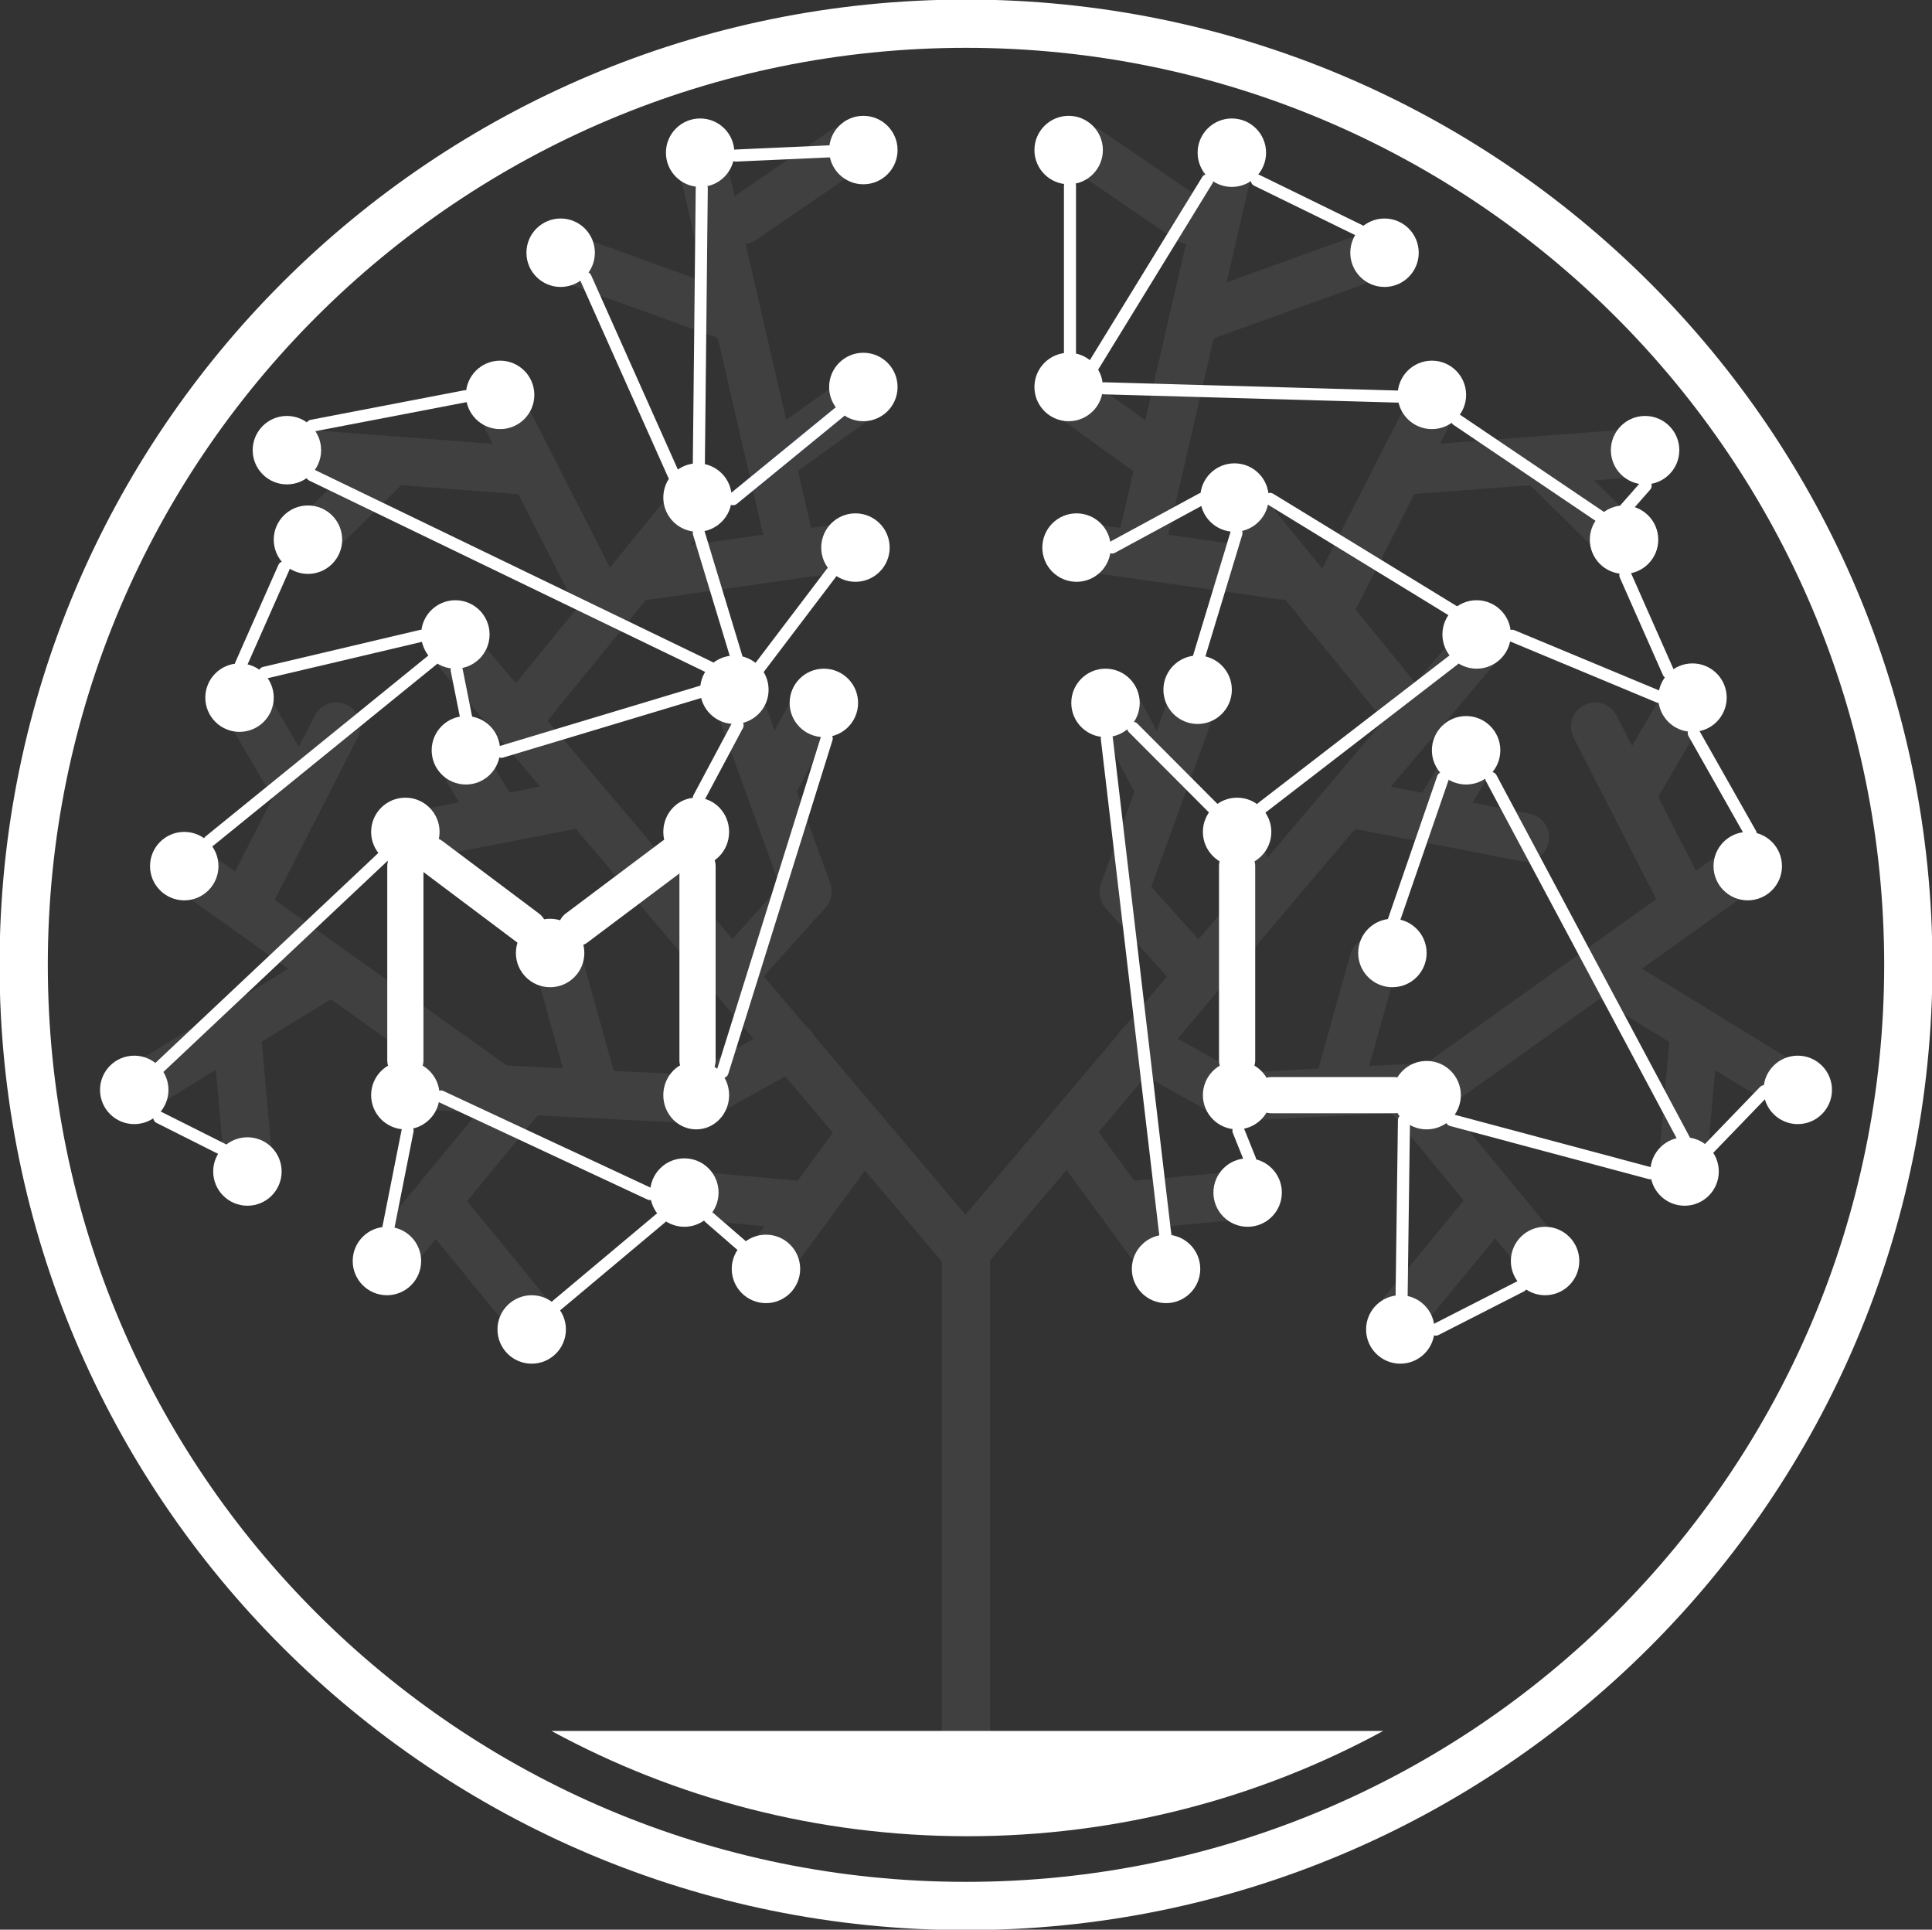 <svg width="734" height="733" xmlns="http://www.w3.org/2000/svg" xmlns:xlink="http://www.w3.org/1999/xlink" overflow="hidden"><rect width="100%" height="100%" fill="#333333" stroke="none"/><defs><clipPath id="clip0"><rect x="3483" y="871" width="734" height="733"/></clipPath></defs><g clip-path="url(#clip0)" transform="translate(-3483 -871)"><path d="M0 0 0 207.874" stroke="#404040" stroke-width="18.333" stroke-linecap="round" stroke-miterlimit="8" fill="#D9D9D9" fill-rule="evenodd" transform="matrix(1 0 0 -1 3850 1554.87)"/><path d="M3653 1114 3849.62 1346.38" stroke="#404040" stroke-width="18.333" stroke-linecap="round" stroke-miterlimit="8" fill="#D9D9D9" fill-rule="evenodd"/><path d="M0 0 67.375 13.079" stroke="#404040" stroke-width="18.333" stroke-linecap="round" stroke-miterlimit="8" fill="#D9D9D9" fill-rule="evenodd" transform="matrix(1 0 0 -1 3637 1189.08)"/><path d="M0 0 66.758 81.997" stroke="#404040" stroke-width="18.333" stroke-linecap="round" stroke-miterlimit="8" fill="#D9D9D9" fill-rule="evenodd" transform="matrix(1 0 0 -1 3679 1145)"/><path d="M0 0 6.258 19.093" stroke="#404040" stroke-width="18.333" stroke-linecap="round" stroke-miterlimit="8" fill="#D9D9D9" fill-rule="evenodd" transform="matrix(1 0 0 -1 3740 1213.09)"/><path d="M0 0 35.75 19.938" stroke="#404040" stroke-width="18.333" stroke-linecap="round" stroke-miterlimit="8" fill="#D9D9D9" fill-rule="evenodd" transform="matrix(1 0 0 -1 3748 1287.94)"/><path d="M3638 1283 3746.62 1288.5" stroke="#404040" stroke-width="18.333" stroke-linecap="round" stroke-miterlimit="8" fill="#D9D9D9" fill-rule="evenodd"/><path d="M3708.82 1285.5 3695 1236" stroke="#404040" stroke-width="18.333" stroke-linecap="round" stroke-miterlimit="8" fill="#D9D9D9" fill-rule="evenodd"/><path d="M0 0 74.594 10.611" stroke="#404040" stroke-width="18.333" stroke-linecap="round" stroke-miterlimit="8" fill="#D9D9D9" fill-rule="evenodd" transform="matrix(1 0 0 -1 3729 1089.61)"/><path d="M0 0 23.445 26.125" stroke="#404040" stroke-width="18.333" stroke-linecap="round" stroke-miterlimit="8" fill="#D9D9D9" fill-rule="evenodd" transform="matrix(1 0 0 -1 3766 1236.13)"/><path d="M3789.78 1209.56 3763 1136" stroke="#404040" stroke-width="18.333" stroke-linecap="round" stroke-miterlimit="8" fill="#D9D9D9" fill-rule="evenodd"/><path d="M0 0 15.698 29.488" stroke="#404040" stroke-width="18.333" stroke-linecap="round" stroke-miterlimit="8" fill="#D9D9D9" fill-rule="evenodd" transform="matrix(1 0 0 -1 3776 1170.49)"/><path d="M3670.93 1180.44 3661 1164" stroke="#404040" stroke-width="18.333" stroke-linecap="round" stroke-miterlimit="8" fill="#D9D9D9" fill-rule="evenodd"/><path d="M0 0 51.739 62.742" stroke="#404040" stroke-width="18.333" stroke-linecap="round" stroke-miterlimit="8" fill="#D9D9D9" fill-rule="evenodd" transform="matrix(-1 0 0 1 3681.74 1287)"/><path d="M3650 1329 3684.29 1370.76" stroke="#404040" stroke-width="18.333" stroke-linecap="round" stroke-miterlimit="8" fill="#D9D9D9" fill-rule="evenodd"/><path d="M0 0 36.984 50.428" stroke="#404040" stroke-width="18.333" stroke-linecap="round" stroke-miterlimit="8" fill="#D9D9D9" fill-rule="evenodd" transform="matrix(-1 0 0 1 3810.98 1301)"/><path d="M3790.07 1329.06 3745 1325" stroke="#404040" stroke-width="18.333" stroke-linecap="round" stroke-miterlimit="8" fill="#D9D9D9" fill-rule="evenodd"/><path d="M3670.17 1283.18 3555 1201" stroke="#404040" stroke-width="18.333" stroke-linecap="round" stroke-miterlimit="8" fill="#D9D9D9" fill-rule="evenodd"/><path d="M0 0 32.743 64.021" stroke="#404040" stroke-width="18.333" stroke-linecap="round" stroke-miterlimit="8" fill="#D9D9D9" fill-rule="evenodd" transform="matrix(1 0 0 -1 3578 1211.02)"/><path d="M3595.39 1170.9 3575 1136" stroke="#404040" stroke-width="18.333" stroke-linecap="round" stroke-miterlimit="8" fill="#D9D9D9" fill-rule="evenodd"/><path d="M0 0 71.41 43.783" stroke="#404040" stroke-width="18.333" stroke-linecap="round" stroke-miterlimit="8" fill="#D9D9D9" fill-rule="evenodd" transform="matrix(-1 0 0 1 3608.41 1240)"/><path d="M3573 1264 3577.64 1315.93" stroke="#404040" stroke-width="18.333" stroke-linecap="round" stroke-miterlimit="8" fill="#D9D9D9" fill-rule="evenodd"/><path d="M3713.25 1103.92 3671 1021" stroke="#404040" stroke-width="18.333" stroke-linecap="round" stroke-miterlimit="8" fill="#D9D9D9" fill-rule="evenodd"/><path d="M3684.51 1049.86 3594 1043" stroke="#404040" stroke-width="18.333" stroke-linecap="round" stroke-miterlimit="8" fill="#D9D9D9" fill-rule="evenodd"/><path d="M0 0 30.797 30.347" stroke="#404040" stroke-width="18.333" stroke-linecap="round" stroke-miterlimit="8" fill="#D9D9D9" fill-rule="evenodd" transform="matrix(-1 0 0 1 3629.8 1048)"/><path d="M3783.82 1080.49 3750 934" stroke="#404040" stroke-width="18.333" stroke-linecap="round" stroke-miterlimit="8" fill="#D9D9D9" fill-rule="evenodd"/><path d="M0 0 34.631 24.879" stroke="#404040" stroke-width="18.333" stroke-linecap="round" stroke-miterlimit="8" fill="#D9D9D9" fill-rule="evenodd" transform="matrix(1 0 0 -1 3776 1045.88)"/><path d="M3763.23 992.344 3693 967" stroke="#404040" stroke-width="18.333" stroke-linecap="round" stroke-miterlimit="8" fill="#D9D9D9" fill-rule="evenodd"/><path d="M0 0 38.898 26.597" stroke="#404040" stroke-width="18.333" stroke-linecap="round" stroke-miterlimit="8" fill="#D9D9D9" fill-rule="evenodd" transform="matrix(1 0 0 -1 3765 954.597)"/><path d="M0 0 196.625 232.375" stroke="#404040" stroke-width="18.333" stroke-linecap="round" stroke-miterlimit="8" fill="#D9D9D9" fill-rule="evenodd" transform="matrix(-1 0 0 1 4046.62 1114)"/><path d="M4062.38 1189.08 3995 1176" stroke="#404040" stroke-width="18.333" stroke-linecap="round" stroke-miterlimit="8" fill="#D9D9D9" fill-rule="evenodd"/><path d="M4020.76 1145 3954 1063" stroke="#404040" stroke-width="18.333" stroke-linecap="round" stroke-miterlimit="8" fill="#D9D9D9" fill-rule="evenodd"/><path d="M3960.26 1213.09 3954 1194" stroke="#404040" stroke-width="18.333" stroke-linecap="round" stroke-miterlimit="8" fill="#D9D9D9" fill-rule="evenodd"/><path d="M3951.75 1287.94 3916 1268" stroke="#404040" stroke-width="18.333" stroke-linecap="round" stroke-miterlimit="8" fill="#D9D9D9" fill-rule="evenodd"/><path d="M0 0 71.792 3.635" stroke="#404040" stroke-width="18.333" stroke-linecap="round" stroke-miterlimit="8" fill="#D9D9D9" fill-rule="evenodd" transform="matrix(-1 0 0 1 4024.79 1284)"/><path d="M0 0 13.82 49.5" stroke="#404040" stroke-width="18.333" stroke-linecap="round" stroke-miterlimit="8" fill="#D9D9D9" fill-rule="evenodd" transform="matrix(1 0 0 -1 3991 1285.5)"/><path d="M3970.59 1089.61 3896 1079" stroke="#404040" stroke-width="18.333" stroke-linecap="round" stroke-miterlimit="8" fill="#D9D9D9" fill-rule="evenodd"/><path d="M3933.45 1236.13 3910 1210" stroke="#404040" stroke-width="18.333" stroke-linecap="round" stroke-miterlimit="8" fill="#D9D9D9" fill-rule="evenodd"/><path d="M0 0 26.777 73.562" stroke="#404040" stroke-width="18.333" stroke-linecap="round" stroke-miterlimit="8" fill="#D9D9D9" fill-rule="evenodd" transform="matrix(1 0 0 -1 3910 1209.56)"/><path d="M3923.7 1170.49 3908 1141" stroke="#404040" stroke-width="18.333" stroke-linecap="round" stroke-miterlimit="8" fill="#D9D9D9" fill-rule="evenodd"/><path d="M0 0 9.934 16.443" stroke="#404040" stroke-width="18.333" stroke-linecap="round" stroke-miterlimit="8" fill="#D9D9D9" fill-rule="evenodd" transform="matrix(1 0 0 -1 4029 1180.44)"/><path d="M4018 1287 4069.74 1349.74" stroke="#404040" stroke-width="18.333" stroke-linecap="round" stroke-miterlimit="8" fill="#D9D9D9" fill-rule="evenodd"/><path d="M0 0 34.286 41.76" stroke="#404040" stroke-width="18.333" stroke-linecap="round" stroke-miterlimit="8" fill="#D9D9D9" fill-rule="evenodd" transform="matrix(-1 0 0 1 4049.29 1329)"/><path d="M3889 1301 3925.98 1351.43" stroke="#404040" stroke-width="18.333" stroke-linecap="round" stroke-miterlimit="8" fill="#D9D9D9" fill-rule="evenodd"/><path d="M0 0 45.066 4.057" stroke="#404040" stroke-width="18.333" stroke-linecap="round" stroke-miterlimit="8" fill="#D9D9D9" fill-rule="evenodd" transform="matrix(1 0 0 -1 3910 1329.06)"/><path d="M0 0 115.171 82.178" stroke="#404040" stroke-width="18.333" stroke-linecap="round" stroke-miterlimit="8" fill="#D9D9D9" fill-rule="evenodd" transform="matrix(1 0 0 -1 4029 1283.18)"/><path d="M4121.74 1211.02 4089 1147" stroke="#404040" stroke-width="18.333" stroke-linecap="round" stroke-miterlimit="8" fill="#D9D9D9" fill-rule="evenodd"/><path d="M0 0 20.394 34.901" stroke="#404040" stroke-width="18.333" stroke-linecap="round" stroke-miterlimit="8" fill="#D9D9D9" fill-rule="evenodd" transform="matrix(1 0 0 -1 4104 1170.9)"/><path d="M4091 1240 4162.41 1283.78" stroke="#404040" stroke-width="18.333" stroke-linecap="round" stroke-miterlimit="8" fill="#D9D9D9" fill-rule="evenodd"/><path d="M0 0 4.643 51.93" stroke="#404040" stroke-width="18.333" stroke-linecap="round" stroke-miterlimit="8" fill="#D9D9D9" fill-rule="evenodd" transform="matrix(-1 0 0 1 4126.64 1264)"/><path d="M0 0 42.246 82.921" stroke="#404040" stroke-width="18.333" stroke-linecap="round" stroke-miterlimit="8" fill="#D9D9D9" fill-rule="evenodd" transform="matrix(1 0 0 -1 3987 1103.92)"/><path d="M0 0 90.508 6.86" stroke="#404040" stroke-width="18.333" stroke-linecap="round" stroke-miterlimit="8" fill="#D9D9D9" fill-rule="evenodd" transform="matrix(1 0 0 -1 4015 1049.86)"/><path d="M4070 1048 4100.8 1078.35" stroke="#404040" stroke-width="18.333" stroke-linecap="round" stroke-miterlimit="8" fill="#D9D9D9" fill-rule="evenodd"/><path d="M0 0 33.816 146.495" stroke="#404040" stroke-width="18.333" stroke-linecap="round" stroke-miterlimit="8" fill="#D9D9D9" fill-rule="evenodd" transform="matrix(1 0 0 -1 3916 1080.49)"/><path d="M3923.63 1045.88 3889 1021" stroke="#404040" stroke-width="18.333" stroke-linecap="round" stroke-miterlimit="8" fill="#D9D9D9" fill-rule="evenodd"/><path d="M0 0 70.23 25.344" stroke="#404040" stroke-width="18.333" stroke-linecap="round" stroke-miterlimit="8" fill="#D9D9D9" fill-rule="evenodd" transform="matrix(1 0 0 -1 3937 992.344)"/><path d="M3934.9 954.597 3896 928" stroke="#404040" stroke-width="18.333" stroke-linecap="round" stroke-miterlimit="8" fill="#D9D9D9" fill-rule="evenodd"/><path d="M0 0 0 73.801" stroke="#FFFFFF" stroke-width="13.75" stroke-linecap="round" stroke-miterlimit="8" fill="none" fill-rule="evenodd" transform="matrix(1 0 0 -1 3637 1273.8)"/><path d="M3683.7 1223.55 3647 1196" stroke="#FFFFFF" stroke-width="13.75" stroke-linecap="round" stroke-miterlimit="8" fill="none" fill-rule="evenodd"/><path d="M0 0 36.697 27.548" stroke="#FFFFFF" stroke-width="13.75" stroke-linecap="round" stroke-miterlimit="8" fill="none" fill-rule="evenodd" transform="matrix(-1 0 0 1 3738.7 1196)"/><path d="M3748 1200 3748 1273.8" stroke="#FFFFFF" stroke-width="13.75" stroke-linecap="round" stroke-miterlimit="8" fill="none" fill-rule="evenodd"/><path d="M0 0 40.461 33.102" stroke="#4472C4" stroke-width="4.583" stroke-linecap="round" stroke-miterlimit="8" fill="none" fill-rule="evenodd" transform="matrix(-1 0 0 1 3801.96 1027.5)"/><path d="M3953 1200 3953 1273.8" stroke="#FFFFFF" stroke-width="13.75" stroke-linecap="round" stroke-miterlimit="8" fill="none" fill-rule="evenodd"/><path d="M0 0 46.703 0" stroke="#FFFFFF" stroke-width="13.75" stroke-linecap="round" stroke-miterlimit="8" fill="none" fill-rule="evenodd" transform="matrix(-1 0 0 1 4012.7 1287)"/><path d="M3913.5 1147.5 3944.15 1178.23" stroke="#FFFFFF" stroke-width="4.583" stroke-linecap="round" stroke-miterlimit="8" fill="none" fill-rule="evenodd"/><path d="M0 0 72.951 56.258" stroke="#FFFFFF" stroke-width="4.583" stroke-linecap="round" stroke-miterlimit="8" fill="none" fill-rule="evenodd" transform="matrix(-1 0 0 1 4035.45 1121.5)"/><path d="M0 0 14.247 47.014" stroke="#FFFFFF" stroke-width="4.583" stroke-linecap="round" stroke-miterlimit="8" fill="none" fill-rule="evenodd" transform="matrix(-1 0 0 1 3952.75 1073.5)"/><path d="M0 0 34.079 18.472" stroke="#FFFFFF" stroke-width="4.583" stroke-linecap="round" stroke-miterlimit="8" fill="none" fill-rule="evenodd" transform="matrix(1 0 0 -1 3905.5 1078.97)"/><path d="M4090.95 1067.27 4036.5 1030.5" stroke="#FFFFFF" stroke-width="4.583" stroke-linecap="round" stroke-miterlimit="8" fill="none" fill-rule="evenodd"/><path d="M3965.5 1060.5 4035.37 1103.26" stroke="#FFFFFF" stroke-width="4.583" stroke-linecap="round" stroke-miterlimit="8" fill="none" fill-rule="evenodd"/><path d="M4100.5 1089.5 4116.87 1126.49" stroke="#FFFFFF" stroke-width="4.583" stroke-linecap="round" stroke-miterlimit="8" fill="none" fill-rule="evenodd"/><path d="M0 0 7.704 8.762" stroke="#FFFFFF" stroke-width="4.583" stroke-linecap="round" stroke-miterlimit="8" fill="none" fill-rule="evenodd" transform="matrix(-1 0 0 1 4108.2 1055.5)"/><path d="M4057.5 1112.5 4113.29 1135.74" stroke="#FFFFFF" stroke-width="4.583" stroke-linecap="round" stroke-miterlimit="8" fill="none" fill-rule="evenodd"/><path d="M4126.5 1149.5 4148.11 1187.68" stroke="#FFFFFF" stroke-width="4.583" stroke-linecap="round" stroke-miterlimit="8" fill="none" fill-rule="evenodd"/><path d="M4034.5 1296.5 4109.92 1316.66" stroke="#FFFFFF" stroke-width="4.583" stroke-linecap="round" stroke-miterlimit="8" fill="none" fill-rule="evenodd"/><path d="M0 0 20.789 21.54" stroke="#FFFFFF" stroke-width="4.583" stroke-linecap="round" stroke-miterlimit="8" fill="none" fill-rule="evenodd" transform="matrix(1 0 0 -1 4132.5 1307.04)"/><path d="M0 0 0.891 66.616" stroke="#FFFFFF" stroke-width="4.583" stroke-linecap="round" stroke-miterlimit="8" fill="none" fill-rule="evenodd" transform="matrix(-1 0 0 1 4016.39 1296.5)"/><path d="M0 0 32.447 16.558" stroke="#FFFFFF" stroke-width="4.583" stroke-linecap="round" stroke-miterlimit="8" fill="none" fill-rule="evenodd" transform="matrix(1 0 0 -1 4028.5 1376.06)"/><path d="M3953.5 1300.5 3957.95 1311.58" stroke="#FFFFFF" stroke-width="4.583" stroke-linecap="round" stroke-miterlimit="8" fill="none" fill-rule="evenodd"/><path d="M3903.5 1151.5 3925.82 1340.94" stroke="#FFFFFF" stroke-width="4.583" stroke-linecap="round" stroke-miterlimit="8" fill="none" fill-rule="evenodd"/><path d="M4049.5 1166.5 4122.89 1303.95" stroke="#FFFFFF" stroke-width="4.583" stroke-linecap="round" stroke-miterlimit="8" fill="none" fill-rule="evenodd"/><path d="M0 0 43.158 70.325" stroke="#FFFFFF" stroke-width="4.583" stroke-linecap="round" stroke-miterlimit="8" fill="none" fill-rule="evenodd" transform="matrix(1 0 0 -1 3898.5 1009.82)"/><path d="M3902.5 1018.5 4014.6 1021.66" stroke="#FFFFFF" stroke-width="4.583" stroke-linecap="round" stroke-miterlimit="8" fill="none" fill-rule="evenodd"/><path d="M3960.5 939.5 4000.07 958.838" stroke="#FFFFFF" stroke-width="4.583" stroke-linecap="round" stroke-miterlimit="8" fill="none" fill-rule="evenodd"/><path d="M0 0 0 64.304" stroke="#FFFFFF" stroke-width="4.583" stroke-linecap="round" stroke-miterlimit="8" fill="none" fill-rule="evenodd" transform="matrix(1 0 0 -1 3889.5 1005.8)"/><path d="M0 0 18.696 54.197" stroke="#FFFFFF" stroke-width="4.583" stroke-linecap="round" stroke-miterlimit="8" fill="none" fill-rule="evenodd" transform="matrix(1 0 0 -1 4012.5 1220.7)"/><path d="M3492 1237.5C3492 1040.06 3652.28 880 3850 880 4047.72 880 4208 1040.06 4208 1237.5 4208 1434.94 4047.72 1595 3850 1595 3652.28 1595 3492 1434.94 3492 1237.5Z" stroke="#FFFFFF" stroke-width="18.333" stroke-miterlimit="8" fill="none" fill-rule="evenodd"/><path d="M0 0 84.989 80.026" stroke="#FFFFFF" stroke-width="4.583" stroke-linecap="round" stroke-miterlimit="8" fill="none" fill-rule="evenodd" transform="matrix(-1 0 0 1 3628.49 1196.5)"/><path d="M3568.09 1307.85 3543.5 1295.5" stroke="#FFFFFF" stroke-width="4.583" stroke-linecap="round" stroke-miterlimit="8" fill="none" fill-rule="evenodd"/><path d="M0 0 7.348 37.066" stroke="#FFFFFF" stroke-width="4.583" stroke-linecap="round" stroke-miterlimit="8" fill="none" fill-rule="evenodd" transform="matrix(1 0 0 -1 3630.5 1337.57)"/><path d="M3729.95 1324.57 3650.5 1287.5" stroke="#FFFFFF" stroke-width="4.583" stroke-linecap="round" stroke-miterlimit="8" fill="none" fill-rule="evenodd"/><path d="M0 0 39.781 33.355" stroke="#FFFFFF" stroke-width="4.583" stroke-linecap="round" stroke-miterlimit="8" fill="none" fill-rule="evenodd" transform="matrix(1 0 0 -1 3694.5 1366.85)"/><path d="M3765.29 1344.6 3752.5 1333.5" stroke="#FFFFFF" stroke-width="4.583" stroke-linecap="round" stroke-miterlimit="8" fill="none" fill-rule="evenodd"/><path d="M0 0 85.016 69.03" stroke="#FFFFFF" stroke-width="4.583" stroke-linecap="round" stroke-miterlimit="8" fill="none" fill-rule="evenodd" transform="matrix(-1 0 0 1 3647.52 1121.5)"/><path d="M0 0 59.599 14.049" stroke="#FFFFFF" stroke-width="4.583" stroke-linecap="round" stroke-miterlimit="8" fill="none" fill-rule="evenodd" transform="matrix(-1 0 0 1 3643.1 1112.5)"/><path d="M0 0 16.371 36.99" stroke="#FFFFFF" stroke-width="4.583" stroke-linecap="round" stroke-miterlimit="8" fill="none" fill-rule="evenodd" transform="matrix(1 0 0 -1 3574.5 1123.49)"/><path d="M0 0 76.688 23.072" stroke="#FFFFFF" stroke-width="4.583" stroke-linecap="round" stroke-miterlimit="8" fill="none" fill-rule="evenodd" transform="matrix(-1 0 0 1 3750.19 1133.5)"/><path d="M0 0 14.719 27.593" stroke="#FFFFFF" stroke-width="4.583" stroke-linecap="round" stroke-miterlimit="8" fill="none" fill-rule="evenodd" transform="matrix(-1 0 0 1 3763.22 1146.5)"/><path d="M0 0 39.586 126.709" stroke="#FFFFFF" stroke-width="4.583" stroke-linecap="round" stroke-miterlimit="8" fill="none" fill-rule="evenodd" transform="matrix(1 0 0 -1 3757.5 1278.21)"/><path d="M3762.75 1120.51 3748.5 1073.5" stroke="#FFFFFF" stroke-width="4.583" stroke-linecap="round" stroke-miterlimit="8" fill="none" fill-rule="evenodd"/><path d="M0 0 27.443 36.154" stroke="#FFFFFF" stroke-width="4.583" stroke-linecap="round" stroke-miterlimit="8" fill="none" fill-rule="evenodd" transform="matrix(1 0 0 -1 3771.5 1124.65)"/><path d="M3753.35 1124.86 3601.5 1051.5" stroke="#FFFFFF" stroke-width="4.583" stroke-linecap="round" stroke-miterlimit="8" fill="none" fill-rule="evenodd"/><path d="M0 0 58.35 11.208" stroke="#FFFFFF" stroke-width="4.583" stroke-linecap="round" stroke-miterlimit="8" fill="none" fill-rule="evenodd" transform="matrix(-1 0 0 1 3659.85 1021.5)"/><path d="M3705.5 976.5 3738.96 1051.45" stroke="#FFFFFF" stroke-width="4.583" stroke-linecap="round" stroke-miterlimit="8" fill="none" fill-rule="evenodd"/><path d="M0 0 40.461 33.102" stroke="#FFFFFF" stroke-width="4.583" stroke-linecap="round" stroke-miterlimit="8" fill="none" fill-rule="evenodd" transform="matrix(-1 0 0 1 3801.96 1027.5)"/><path d="M0 0 1.108 105.004" stroke="#FFFFFF" stroke-width="4.583" stroke-linecap="round" stroke-miterlimit="8" fill="none" fill-rule="evenodd" transform="matrix(-1 0 0 1 3749.61 942.5)"/><path d="M0 0 35.548 1.589" stroke="#FFFFFF" stroke-width="4.583" stroke-linecap="round" stroke-miterlimit="8" fill="none" fill-rule="evenodd" transform="matrix(1 0 0 -1 3762.5 930.089)"/><path d="M3660.12 1143.64 3656.5 1125.5" stroke="#FFFFFF" stroke-width="4.583" stroke-linecap="round" stroke-miterlimit="8" fill="none" fill-rule="evenodd"/><path d="M3624 1287C3624 1279.82 3629.82 1274 3637 1274 3644.18 1274 3650 1279.82 3650 1287 3650 1294.18 3644.18 1300 3637 1300 3629.82 1300 3624 1294.18 3624 1287Z" fill="#FFFFFF" fill-rule="evenodd"/><path d="M3679 1233C3679 1225.82 3684.82 1220 3692 1220 3699.18 1220 3705 1225.82 3705 1233 3705 1240.18 3699.18 1246 3692 1246 3684.82 1246 3679 1240.18 3679 1233Z" fill="#FFFFFF" fill-rule="evenodd"/><path d="M3735 1287C3735 1279.82 3740.6 1274 3747.5 1274 3754.4 1274 3760 1279.82 3760 1287 3760 1294.18 3754.4 1300 3747.5 1300 3740.6 1300 3735 1294.18 3735 1287Z" fill="#FFFFFF" fill-rule="evenodd"/><path d="M3624 1187C3624 1179.82 3629.82 1174 3637 1174 3644.18 1174 3650 1179.82 3650 1187 3650 1194.18 3644.18 1200 3637 1200 3629.82 1200 3624 1194.18 3624 1187Z" fill="#FFFFFF" fill-rule="evenodd"/><path d="M3735 1187C3735 1179.82 3740.6 1174 3747.5 1174 3754.4 1174 3760 1179.82 3760 1187 3760 1194.18 3754.4 1200 3747.5 1200 3740.6 1200 3735 1194.18 3735 1187Z" fill="#FFFFFF" fill-rule="evenodd"/><path d="M3561 1136C3561 1128.82 3566.82 1123 3574 1123 3581.18 1123 3587 1128.82 3587 1136 3587 1143.18 3581.18 1149 3574 1149 3566.82 1149 3561 1143.18 3561 1136Z" fill="#FFFFFF" fill-rule="evenodd"/><path d="M3540 1200C3540 1192.82 3545.82 1187 3553 1187 3560.18 1187 3566 1192.82 3566 1200 3566 1207.18 3560.18 1213 3553 1213 3545.82 1213 3540 1207.18 3540 1200Z" fill="#FFFFFF" fill-rule="evenodd"/><path d="M3521 1285C3521 1277.82 3526.82 1272 3534 1272 3541.18 1272 3547 1277.82 3547 1285 3547 1292.18 3541.18 1298 3534 1298 3526.82 1298 3521 1292.18 3521 1285Z" fill="#FFFFFF" fill-rule="evenodd"/><path d="M3564 1316C3564 1308.82 3569.82 1303 3577 1303 3584.18 1303 3590 1308.82 3590 1316 3590 1323.18 3584.18 1329 3577 1329 3569.82 1329 3564 1323.18 3564 1316Z" fill="#FFFFFF" fill-rule="evenodd"/><path d="M3617 1350C3617 1342.82 3622.82 1337 3630 1337 3637.18 1337 3643 1342.82 3643 1350 3643 1357.18 3637.18 1363 3630 1363 3622.82 1363 3617 1357.18 3617 1350Z" fill="#FFFFFF" fill-rule="evenodd"/><path d="M3672 1376C3672 1368.82 3677.82 1363 3685 1363 3692.18 1363 3698 1368.82 3698 1376 3698 1383.18 3692.18 1389 3685 1389 3677.82 1389 3672 1383.18 3672 1376Z" fill="#FFFFFF" fill-rule="evenodd"/><path d="M3730 1324C3730 1316.82 3735.82 1311 3743 1311 3750.18 1311 3756 1316.82 3756 1324 3756 1331.18 3750.18 1337 3743 1337 3735.82 1337 3730 1331.18 3730 1324Z" fill="#FFFFFF" fill-rule="evenodd"/><path d="M3761 1353C3761 1345.82 3766.82 1340 3774 1340 3781.18 1340 3787 1345.82 3787 1353 3787 1360.18 3781.18 1366 3774 1366 3766.82 1366 3761 1360.18 3761 1353Z" fill="#FFFFFF" fill-rule="evenodd"/><path d="M3749 1133C3749 1125.82 3754.82 1120 3762 1120 3769.18 1120 3775 1125.82 3775 1133 3775 1140.18 3769.18 1146 3762 1146 3754.82 1146 3749 1140.18 3749 1133Z" fill="#FFFFFF" fill-rule="evenodd"/><path d="M3783 1138C3783 1130.82 3788.82 1125 3796 1125 3803.18 1125 3809 1130.82 3809 1138 3809 1145.18 3803.18 1151 3796 1151 3788.82 1151 3783 1145.18 3783 1138Z" fill="#FFFFFF" fill-rule="evenodd"/><path d="M3795 1079C3795 1071.82 3800.82 1066 3808 1066 3815.18 1066 3821 1071.82 3821 1079 3821 1086.18 3815.18 1092 3808 1092 3800.82 1092 3795 1086.18 3795 1079Z" fill="#FFFFFF" fill-rule="evenodd"/><path d="M3798 1018C3798 1010.82 3803.82 1005 3811 1005 3818.18 1005 3824 1010.82 3824 1018 3824 1025.18 3818.18 1031 3811 1031 3803.82 1031 3798 1025.18 3798 1018Z" fill="#FFFFFF" fill-rule="evenodd"/><path d="M3735 1060C3735 1052.82 3740.82 1047 3748 1047 3755.18 1047 3761 1052.82 3761 1060 3761 1067.18 3755.18 1073 3748 1073 3740.82 1073 3735 1067.18 3735 1060Z" fill="#FFFFFF" fill-rule="evenodd"/><path d="M3660 1021C3660 1013.82 3665.82 1008 3673 1008 3680.18 1008 3686 1013.82 3686 1021 3686 1028.18 3680.18 1034 3673 1034 3665.82 1034 3660 1028.18 3660 1021Z" fill="#FFFFFF" fill-rule="evenodd"/><path d="M3579 1042C3579 1034.82 3584.82 1029 3592 1029 3599.18 1029 3605 1034.82 3605 1042 3605 1049.18 3599.18 1055 3592 1055 3584.82 1055 3579 1049.18 3579 1042Z" fill="#FFFFFF" fill-rule="evenodd"/><path d="M3587 1076C3587 1068.82 3592.82 1063 3600 1063 3607.18 1063 3613 1068.82 3613 1076 3613 1083.18 3607.18 1089 3600 1089 3592.82 1089 3587 1083.18 3587 1076Z" fill="#FFFFFF" fill-rule="evenodd"/><path d="M3643 1112C3643 1104.82 3648.82 1099 3656 1099 3663.18 1099 3669 1104.82 3669 1112 3669 1119.18 3663.18 1125 3656 1125 3648.82 1125 3643 1119.18 3643 1112Z" fill="#FFFFFF" fill-rule="evenodd"/><path d="M3647 1156C3647 1148.82 3652.82 1143 3660 1143 3667.18 1143 3673 1148.82 3673 1156 3673 1163.18 3667.18 1169 3660 1169 3652.82 1169 3647 1163.18 3647 1156Z" fill="#FFFFFF" fill-rule="evenodd"/><path d="M3736 929C3736 921.82 3741.82 916 3749 916 3756.18 916 3762 921.82 3762 929 3762 936.18 3756.18 942 3749 942 3741.82 942 3736 936.18 3736 929Z" fill="#FFFFFF" fill-rule="evenodd"/><path d="M3798 928C3798 920.82 3803.82 915 3811 915 3818.18 915 3824 920.82 3824 928 3824 935.18 3818.18 941 3811 941 3803.82 941 3798 935.18 3798 928Z" fill="#FFFFFF" fill-rule="evenodd"/><path d="M3683 967C3683 959.82 3688.82 954 3696 954 3703.18 954 3709 959.82 3709 967 3709 974.18 3703.18 980 3696 980 3688.82 980 3683 974.18 3683 967Z" fill="#FFFFFF" fill-rule="evenodd"/><path d="M0 13C-3.31016e-15 5.82 5.82 0 13 0 20.18-3.31016e-15 26 5.82 26 13 26 20.18 20.18 26 13 26 5.82 26-4.96525e-15 20.18 0 13Z" fill="#FFFFFF" fill-rule="evenodd" transform="matrix(-1 0 0 1 4038 1274)"/><path d="M0 13C-3.31012e-15 5.82 5.82 0 13 0 20.18-3.31016e-15 26 5.82 26 13 26 20.18 20.18 26 13 26 5.82 26-4.96518e-15 20.18 0 13Z" fill="#FFFFFF" fill-rule="evenodd" transform="matrix(-1 0 0 1 3966 1274)"/><path d="M0 13C-3.31012e-15 5.82 5.82 0 13 0 20.18-3.31016e-15 26 5.82 26 13 26 20.18 20.18 26 13 26 5.82 26-4.96518e-15 20.18 0 13Z" fill="#FFFFFF" fill-rule="evenodd" transform="matrix(-1 0 0 1 3966 1174)"/><path d="M0 13C-3.31016e-15 5.82 5.82 0 13 0 20.18-3.31016e-15 26 5.82 26 13 26 20.18 20.18 26 13 26 5.82 26-4.96525e-15 20.18 0 13Z" fill="#FFFFFF" fill-rule="evenodd" transform="matrix(-1 0 0 1 4139 1123)"/><path d="M0 13C-3.31016e-15 5.82 5.82 0 13 0 20.18-3.31016e-15 26 5.82 26 13 26 20.18 20.18 26 13 26 5.82 26-4.96525e-15 20.18 0 13Z" fill="#FFFFFF" fill-rule="evenodd" transform="matrix(-1 0 0 1 4160 1187)"/><path d="M0 13C-3.31016e-15 5.82 5.82 0 13 0 20.18-3.31016e-15 26 5.82 26 13 26 20.18 20.18 26 13 26 5.82 26-4.96525e-15 20.18 0 13Z" fill="#FFFFFF" fill-rule="evenodd" transform="matrix(-1 0 0 1 4179 1272)"/><path d="M0 13C-3.31016e-15 5.82 5.82 0 13 0 20.18-3.31012e-15 26 5.82 26 13 26 20.18 20.18 26 13 26 5.82 26-4.96525e-15 20.18 0 13Z" fill="#FFFFFF" fill-rule="evenodd" transform="matrix(-1 0 0 1 4136 1303)"/><path d="M0 13C-3.31016e-15 5.82 5.82 0 13 0 20.18-3.31016e-15 26 5.82 26 13 26 20.18 20.18 26 13 26 5.82 26-4.96525e-15 20.18 0 13Z" fill="#FFFFFF" fill-rule="evenodd" transform="matrix(-1 0 0 1 4083 1337)"/><path d="M0 13C-3.31016e-15 5.82 5.82 0 13 0 20.18-3.31016e-15 26 5.82 26 13 26 20.18 20.18 26 13 26 5.82 26-4.96525e-15 20.18 0 13Z" fill="#FFFFFF" fill-rule="evenodd" transform="matrix(-1 0 0 1 4028 1363)"/><path d="M0 13C-3.31016e-15 5.82 5.82 0 13 0 20.18-3.31012e-15 26 5.82 26 13 26 20.18 20.18 26 13 26 5.82 26-4.96525e-15 20.18 0 13Z" fill="#FFFFFF" fill-rule="evenodd" transform="matrix(-1 0 0 1 3970 1311)"/><path d="M0 13C-3.31016e-15 5.82 5.82 0 13 0 20.18-3.31016e-15 26 5.82 26 13 26 20.18 20.18 26 13 26 5.82 26-4.96525e-15 20.18 0 13Z" fill="#FFFFFF" fill-rule="evenodd" transform="matrix(-1 0 0 1 3939 1340)"/><path d="M0 13C-3.31016e-15 5.82 5.82 0 13 0 20.18-3.31016e-15 26 5.82 26 13 26 20.18 20.18 26 13 26 5.82 26-4.96525e-15 20.18 0 13Z" fill="#FFFFFF" fill-rule="evenodd" transform="matrix(-1 0 0 1 3951 1120)"/><path d="M0 13C-3.31016e-15 5.82 5.82 0 13 0 20.18-3.31012e-15 26 5.82 26 13 26 20.18 20.18 26 13 26 5.82 26-4.96525e-15 20.18 0 13Z" fill="#FFFFFF" fill-rule="evenodd" transform="matrix(-1 0 0 1 3916 1125)"/><path d="M0 13C-3.31016e-15 5.82 5.82 0 13 0 20.18-3.31016e-15 26 5.82 26 13 26 20.18 20.18 26 13 26 5.82 26-4.96525e-15 20.18 0 13Z" fill="#FFFFFF" fill-rule="evenodd" transform="matrix(-1 0 0 1 3905 1066)"/><path d="M0 13C-3.31012e-15 5.82 5.82 0 13 0 20.18-3.31012e-15 26 5.82 26 13 26 20.18 20.18 26 13 26 5.82 26-4.96518e-15 20.18 0 13Z" fill="#FFFFFF" fill-rule="evenodd" transform="matrix(-1 0 0 1 3902 1005)"/><path d="M0 13C-3.31016e-15 5.82 5.82 0 13 0 20.18-3.31012e-15 26 5.82 26 13 26 20.18 20.18 26 13 26 5.82 26-4.96525e-15 20.18 0 13Z" fill="#FFFFFF" fill-rule="evenodd" transform="matrix(-1 0 0 1 3965 1047)"/><path d="M0 13C-3.31016e-15 5.82 5.82 0 13 0 20.18-3.31016e-15 26 5.82 26 13 26 20.18 20.18 26 13 26 5.82 26-4.96525e-15 20.18 0 13Z" fill="#FFFFFF" fill-rule="evenodd" transform="matrix(-1 0 0 1 4040 1008)"/><path d="M0 13C-3.31012e-15 5.82 5.82 0 13 0 20.18-3.31016e-15 26 5.82 26 13 26 20.18 20.18 26 13 26 5.82 26-4.96518e-15 20.18 0 13Z" fill="#FFFFFF" fill-rule="evenodd" transform="matrix(-1 0 0 1 4121 1029)"/><path d="M0 13C-3.31016e-15 5.82 5.82 0 13 0 20.18-3.31016e-15 26 5.82 26 13 26 20.18 20.18 26 13 26 5.82 26-4.96525e-15 20.18 0 13Z" fill="#FFFFFF" fill-rule="evenodd" transform="matrix(-1 0 0 1 4113 1063)"/><path d="M0 13C-3.31012e-15 5.82 5.82 0 13 0 20.18-3.31016e-15 26 5.82 26 13 26 20.18 20.18 26 13 26 5.82 26-4.96518e-15 20.18 0 13Z" fill="#FFFFFF" fill-rule="evenodd" transform="matrix(-1 0 0 1 4057 1099)"/><path d="M0 13C-3.31016e-15 5.82 5.82 0 13 0 20.18-3.31016e-15 26 5.82 26 13 26 20.18 20.18 26 13 26 5.82 26-4.96525e-15 20.18 0 13Z" fill="#FFFFFF" fill-rule="evenodd" transform="matrix(-1 0 0 1 4053 1143)"/><path d="M0 13C-3.31016e-15 5.82 5.82 0 13 0 20.18-3.31012e-15 26 5.82 26 13 26 20.18 20.18 26 13 26 5.82 26-4.96525e-15 20.18 0 13Z" fill="#FFFFFF" fill-rule="evenodd" transform="matrix(-1 0 0 1 3964 916)"/><path d="M0 13C-3.31012e-15 5.82 5.82 0 13 0 20.18-3.31012e-15 26 5.82 26 13 26 20.18 20.18 26 13 26 5.82 26-4.96518e-15 20.18 0 13Z" fill="#FFFFFF" fill-rule="evenodd" transform="matrix(-1 0 0 1 3902 915)"/><path d="M3996 967C3996 959.82 4001.82 954 4009 954 4016.18 954 4022 959.82 4022 967 4022 974.18 4016.18 980 4009 980 4001.82 980 3996 974.18 3996 967Z" fill="#FFFFFF" fill-rule="evenodd"/><path d="M3999 1233C3999 1225.82 4004.82 1220 4012 1220 4019.18 1220 4025 1225.82 4025 1233 4025 1240.18 4019.18 1246 4012 1246 4004.82 1246 3999 1240.18 3999 1233Z" fill="#FFFFFF" fill-rule="evenodd"/><path d="M3692.5 1528.5 4008.5 1528.5 4008.4 1528.56C3961.46 1554.03 3907.67 1568.5 3850.5 1568.5 3793.33 1568.5 3739.54 1554.03 3692.6 1528.56Z" stroke="#FFFFFF" stroke-width="0" stroke-miterlimit="8" fill="#FFFFFF" fill-rule="evenodd"/></g></svg>